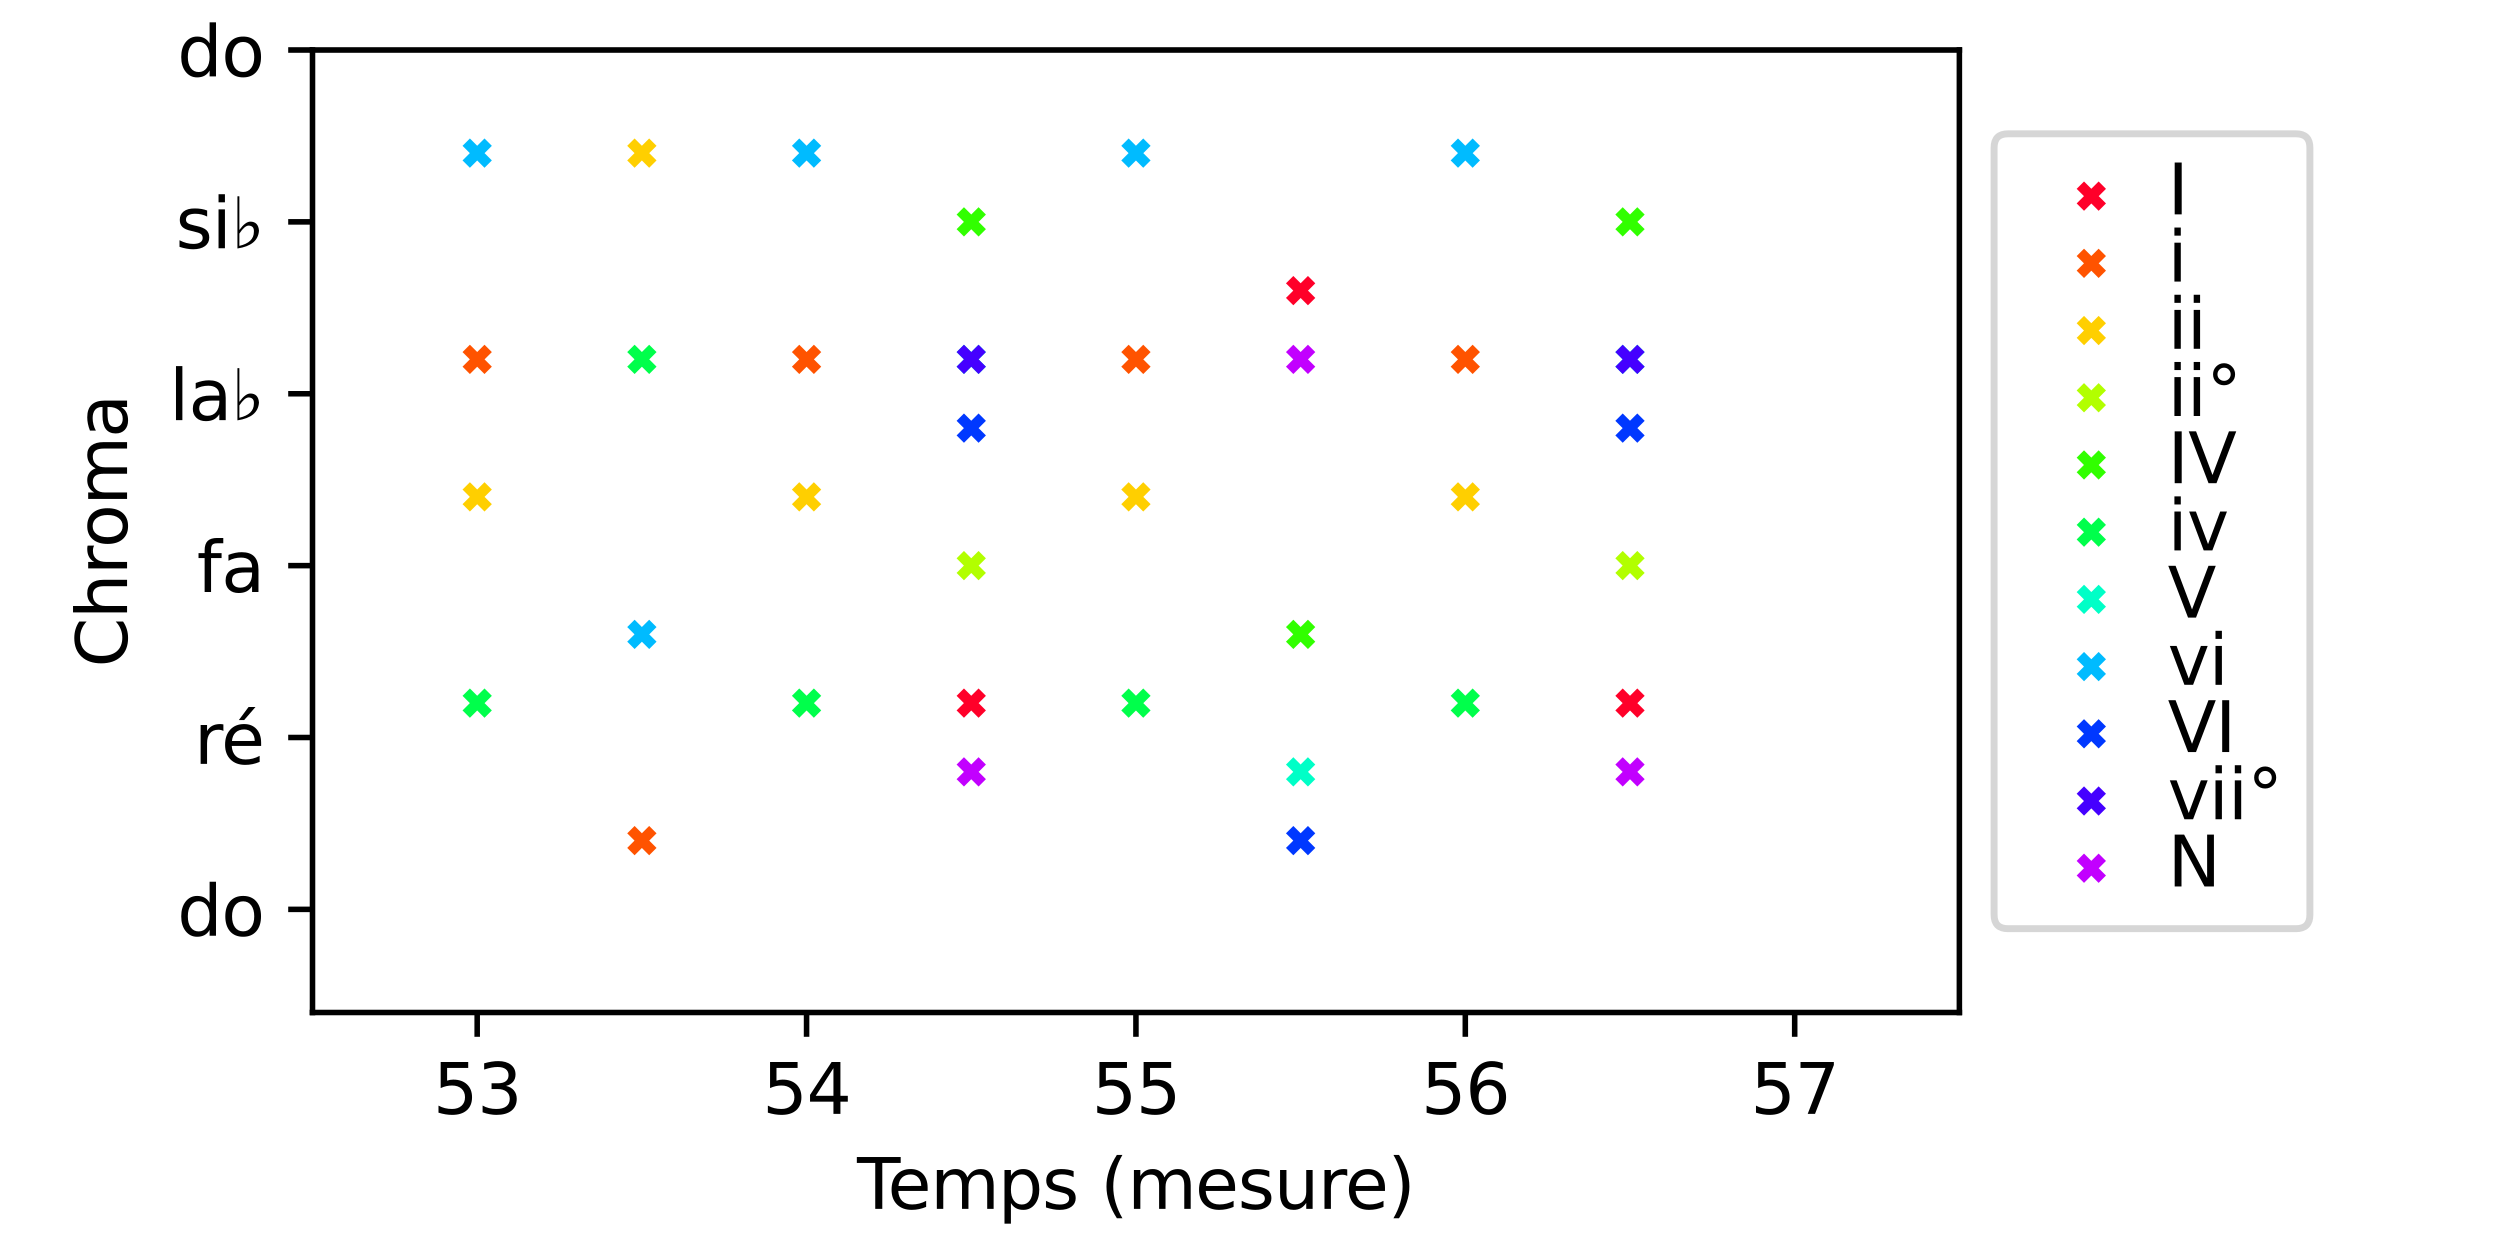 <?xml version="1.0" encoding="utf-8" standalone="no"?>
<!DOCTYPE svg PUBLIC "-//W3C//DTD SVG 1.1//EN"
  "http://www.w3.org/Graphics/SVG/1.1/DTD/svg11.dtd">
<svg xmlns:xlink="http://www.w3.org/1999/xlink" width="360pt" height="180pt" viewBox="0 0 360 180" xmlns="http://www.w3.org/2000/svg" version="1.1">
 <defs>
  <style type="text/css">*{stroke-linejoin: round; stroke-linecap: butt}</style>
 </defs>
 <g id="figure_1">
  <g id="patch_1">
   <path d="M 0 180 
L 360 180 
L 360 0 
L 0 0 
z
" style="fill: #ffffff"/>
  </g>
  <g id="axes_1">
   <g id="patch_2">
    <path d="M 45 145.8 
L 282.15 145.8 
L 282.15 7.2 
L 45 7.2 
z
" style="fill: #ffffff"/>
   </g>
   <g id="PathCollection_1">
    <defs>
     <path id="m373520e556" d="M -1.581 1.581 
L 1.581 -1.581 
M -1.581 -1.581 
L 1.581 1.581 
" style="stroke: #ff0029; stroke-width: 1.5"/>
    </defs>
    <g clip-path="url(#p3688df1e84)">
     <use xlink:href="#m373520e556" x="139.86" y="101.25" style="fill: #ff0029; stroke: #ff0029; stroke-width: 1.5"/>
     <use xlink:href="#m373520e556" x="234.72" y="101.25" style="fill: #ff0029; stroke: #ff0029; stroke-width: 1.5"/>
     <use xlink:href="#m373520e556" x="187.29" y="41.85" style="fill: #ff0029; stroke: #ff0029; stroke-width: 1.5"/>
    </g>
   </g>
   <g id="PathCollection_2">
    <defs>
     <path id="mf69408b337" d="M -1.581 1.581 
L 1.581 -1.581 
M -1.581 -1.581 
L 1.581 1.581 
" style="stroke: #ff5300; stroke-width: 1.5"/>
    </defs>
    <g clip-path="url(#p3688df1e84)">
     <use xlink:href="#mf69408b337" x="92.43" y="121.05" style="fill: #ff5300; stroke: #ff5300; stroke-width: 1.5"/>
     <use xlink:href="#mf69408b337" x="68.715" y="51.75" style="fill: #ff5300; stroke: #ff5300; stroke-width: 1.5"/>
     <use xlink:href="#mf69408b337" x="116.145" y="51.75" style="fill: #ff5300; stroke: #ff5300; stroke-width: 1.5"/>
     <use xlink:href="#mf69408b337" x="163.575" y="51.75" style="fill: #ff5300; stroke: #ff5300; stroke-width: 1.5"/>
     <use xlink:href="#mf69408b337" x="211.005" y="51.75" style="fill: #ff5300; stroke: #ff5300; stroke-width: 1.5"/>
    </g>
   </g>
   <g id="PathCollection_3">
    <defs>
     <path id="m246d754bc3" d="M -1.581 1.581 
L 1.581 -1.581 
M -1.581 -1.581 
L 1.581 1.581 
" style="stroke: #ffcf00; stroke-width: 1.5"/>
    </defs>
    <g clip-path="url(#p3688df1e84)">
     <use xlink:href="#m246d754bc3" x="68.715" y="71.55" style="fill: #ffcf00; stroke: #ffcf00; stroke-width: 1.5"/>
     <use xlink:href="#m246d754bc3" x="116.145" y="71.55" style="fill: #ffcf00; stroke: #ffcf00; stroke-width: 1.5"/>
     <use xlink:href="#m246d754bc3" x="163.575" y="71.55" style="fill: #ffcf00; stroke: #ffcf00; stroke-width: 1.5"/>
     <use xlink:href="#m246d754bc3" x="211.005" y="71.55" style="fill: #ffcf00; stroke: #ffcf00; stroke-width: 1.5"/>
     <use xlink:href="#m246d754bc3" x="92.43" y="22.05" style="fill: #ffcf00; stroke: #ffcf00; stroke-width: 1.5"/>
    </g>
   </g>
   <g id="PathCollection_4">
    <defs>
     <path id="mfedbb07ec5" d="M -1.581 1.581 
L 1.581 -1.581 
M -1.581 -1.581 
L 1.581 1.581 
" style="stroke: #b2ff00; stroke-width: 1.5"/>
    </defs>
    <g clip-path="url(#p3688df1e84)">
     <use xlink:href="#mfedbb07ec5" x="139.86" y="81.45" style="fill: #b2ff00; stroke: #b2ff00; stroke-width: 1.5"/>
     <use xlink:href="#mfedbb07ec5" x="234.72" y="81.45" style="fill: #b2ff00; stroke: #b2ff00; stroke-width: 1.5"/>
    </g>
   </g>
   <g id="PathCollection_5">
    <defs>
     <path id="m3f7de2db8f" d="M -1.581 1.581 
L 1.581 -1.581 
M -1.581 -1.581 
L 1.581 1.581 
" style="stroke: #31ff00; stroke-width: 1.5"/>
    </defs>
    <g clip-path="url(#p3688df1e84)">
     <use xlink:href="#m3f7de2db8f" x="187.29" y="91.35" style="fill: #31ff00; stroke: #31ff00; stroke-width: 1.5"/>
     <use xlink:href="#m3f7de2db8f" x="139.86" y="31.95" style="fill: #31ff00; stroke: #31ff00; stroke-width: 1.5"/>
     <use xlink:href="#m3f7de2db8f" x="234.72" y="31.95" style="fill: #31ff00; stroke: #31ff00; stroke-width: 1.5"/>
    </g>
   </g>
   <g id="PathCollection_6">
    <defs>
     <path id="m60e887ebbb" d="M -1.581 1.581 
L 1.581 -1.581 
M -1.581 -1.581 
L 1.581 1.581 
" style="stroke: #00ff4b; stroke-width: 1.5"/>
    </defs>
    <g clip-path="url(#p3688df1e84)">
     <use xlink:href="#m60e887ebbb" x="68.715" y="101.25" style="fill: #00ff4b; stroke: #00ff4b; stroke-width: 1.5"/>
     <use xlink:href="#m60e887ebbb" x="116.145" y="101.25" style="fill: #00ff4b; stroke: #00ff4b; stroke-width: 1.5"/>
     <use xlink:href="#m60e887ebbb" x="163.575" y="101.25" style="fill: #00ff4b; stroke: #00ff4b; stroke-width: 1.5"/>
     <use xlink:href="#m60e887ebbb" x="211.005" y="101.25" style="fill: #00ff4b; stroke: #00ff4b; stroke-width: 1.5"/>
     <use xlink:href="#m60e887ebbb" x="92.43" y="51.75" style="fill: #00ff4b; stroke: #00ff4b; stroke-width: 1.5"/>
    </g>
   </g>
   <g id="PathCollection_7">
    <defs>
     <path id="m9e65df9e11" d="M -1.581 1.581 
L 1.581 -1.581 
M -1.581 -1.581 
L 1.581 1.581 
" style="stroke: #00ffc7; stroke-width: 1.5"/>
    </defs>
    <g clip-path="url(#p3688df1e84)">
     <use xlink:href="#m9e65df9e11" x="187.29" y="111.15" style="fill: #00ffc7; stroke: #00ffc7; stroke-width: 1.5"/>
     <use xlink:href="#m9e65df9e11" x="139.86" y="51.75" style="fill: #00ffc7; stroke: #00ffc7; stroke-width: 1.5"/>
     <use xlink:href="#m9e65df9e11" x="234.72" y="51.75" style="fill: #00ffc7; stroke: #00ffc7; stroke-width: 1.5"/>
    </g>
   </g>
   <g id="PathCollection_8">
    <defs>
     <path id="m93995a238e" d="M -1.581 1.581 
L 1.581 -1.581 
M -1.581 -1.581 
L 1.581 1.581 
" style="stroke: #00bbff; stroke-width: 1.5"/>
    </defs>
    <g clip-path="url(#p3688df1e84)">
     <use xlink:href="#m93995a238e" x="92.43" y="91.35" style="fill: #00bbff; stroke: #00bbff; stroke-width: 1.5"/>
     <use xlink:href="#m93995a238e" x="68.715" y="22.05" style="fill: #00bbff; stroke: #00bbff; stroke-width: 1.5"/>
     <use xlink:href="#m93995a238e" x="116.145" y="22.05" style="fill: #00bbff; stroke: #00bbff; stroke-width: 1.5"/>
     <use xlink:href="#m93995a238e" x="163.575" y="22.05" style="fill: #00bbff; stroke: #00bbff; stroke-width: 1.5"/>
     <use xlink:href="#m93995a238e" x="211.005" y="22.05" style="fill: #00bbff; stroke: #00bbff; stroke-width: 1.5"/>
    </g>
   </g>
   <g id="PathCollection_9">
    <defs>
     <path id="mbbfcbf53ab" d="M -1.581 1.581 
L 1.581 -1.581 
M -1.581 -1.581 
L 1.581 1.581 
" style="stroke: #0038ff; stroke-width: 1.5"/>
    </defs>
    <g clip-path="url(#p3688df1e84)">
     <use xlink:href="#mbbfcbf53ab" x="187.29" y="121.05" style="fill: #0038ff; stroke: #0038ff; stroke-width: 1.5"/>
     <use xlink:href="#mbbfcbf53ab" x="139.86" y="61.65" style="fill: #0038ff; stroke: #0038ff; stroke-width: 1.5"/>
     <use xlink:href="#mbbfcbf53ab" x="234.72" y="61.65" style="fill: #0038ff; stroke: #0038ff; stroke-width: 1.5"/>
    </g>
   </g>
   <g id="PathCollection_10">
    <defs>
     <path id="m27c5055604" d="M -1.581 1.581 
L 1.581 -1.581 
M -1.581 -1.581 
L 1.581 1.581 
" style="stroke: #4500ff; stroke-width: 1.5"/>
    </defs>
    <g clip-path="url(#p3688df1e84)">
     <use xlink:href="#m27c5055604" x="139.86" y="51.75" style="fill: #4500ff; stroke: #4500ff; stroke-width: 1.5"/>
     <use xlink:href="#m27c5055604" x="234.72" y="51.75" style="fill: #4500ff; stroke: #4500ff; stroke-width: 1.5"/>
    </g>
   </g>
   <g id="PathCollection_11">
    <defs>
     <path id="me3f58ae154" d="M -1.581 1.581 
L 1.581 -1.581 
M -1.581 -1.581 
L 1.581 1.581 
" style="stroke: #c200ff; stroke-width: 1.5"/>
    </defs>
    <g clip-path="url(#p3688df1e84)">
     <use xlink:href="#me3f58ae154" x="139.86" y="111.15" style="fill: #c200ff; stroke: #c200ff; stroke-width: 1.5"/>
     <use xlink:href="#me3f58ae154" x="234.72" y="111.15" style="fill: #c200ff; stroke: #c200ff; stroke-width: 1.5"/>
     <use xlink:href="#me3f58ae154" x="187.29" y="51.75" style="fill: #c200ff; stroke: #c200ff; stroke-width: 1.5"/>
    </g>
   </g>
   <g id="matplotlib.axis_1">
    <g id="xtick_1">
     <g id="line2d_1">
      <defs>
       <path id="m5c226c15fd" d="M 0 0 
L 0 3.5 
" style="stroke: #000000; stroke-width: 0.8"/>
      </defs>
      <g>
       <use xlink:href="#m5c226c15fd" x="68.715" y="145.8" style="stroke: #000000; stroke-width: 0.8"/>
      </g>
     </g>
     <g id="text_1">
      <!-- 53 -->
      <g transform="translate(62.352 160.398)scale(0.1 -0.1)">
       <defs>
        <path id="DejaVuSans-35" d="M 691 4666 
L 3169 4666 
L 3169 4134 
L 1269 4134 
L 1269 2991 
Q 1406 3038 1543 3061 
Q 1681 3084 1819 3084 
Q 2600 3084 3056 2656 
Q 3513 2228 3513 1497 
Q 3513 744 3044 326 
Q 2575 -91 1722 -91 
Q 1428 -91 1123 -41 
Q 819 9 494 109 
L 494 744 
Q 775 591 1075 516 
Q 1375 441 1709 441 
Q 2250 441 2565 725 
Q 2881 1009 2881 1497 
Q 2881 1984 2565 2268 
Q 2250 2553 1709 2553 
Q 1456 2553 1204 2497 
Q 953 2441 691 2322 
L 691 4666 
z
" transform="scale(0.016)"/>
        <path id="DejaVuSans-33" d="M 2597 2516 
Q 3050 2419 3304 2112 
Q 3559 1806 3559 1356 
Q 3559 666 3084 287 
Q 2609 -91 1734 -91 
Q 1441 -91 1130 -33 
Q 819 25 488 141 
L 488 750 
Q 750 597 1062 519 
Q 1375 441 1716 441 
Q 2309 441 2620 675 
Q 2931 909 2931 1356 
Q 2931 1769 2642 2001 
Q 2353 2234 1838 2234 
L 1294 2234 
L 1294 2753 
L 1863 2753 
Q 2328 2753 2575 2939 
Q 2822 3125 2822 3475 
Q 2822 3834 2567 4026 
Q 2313 4219 1838 4219 
Q 1578 4219 1281 4162 
Q 984 4106 628 3988 
L 628 4550 
Q 988 4650 1302 4700 
Q 1616 4750 1894 4750 
Q 2613 4750 3031 4423 
Q 3450 4097 3450 3541 
Q 3450 3153 3228 2886 
Q 3006 2619 2597 2516 
z
" transform="scale(0.016)"/>
       </defs>
       <use xlink:href="#DejaVuSans-35"/>
       <use xlink:href="#DejaVuSans-33" x="63.623"/>
      </g>
     </g>
    </g>
    <g id="xtick_2">
     <g id="line2d_2">
      <g>
       <use xlink:href="#m5c226c15fd" x="116.145" y="145.8" style="stroke: #000000; stroke-width: 0.8"/>
      </g>
     </g>
     <g id="text_2">
      <!-- 54 -->
      <g transform="translate(109.782 160.398)scale(0.1 -0.1)">
       <defs>
        <path id="DejaVuSans-34" d="M 2419 4116 
L 825 1625 
L 2419 1625 
L 2419 4116 
z
M 2253 4666 
L 3047 4666 
L 3047 1625 
L 3713 1625 
L 3713 1100 
L 3047 1100 
L 3047 0 
L 2419 0 
L 2419 1100 
L 313 1100 
L 313 1709 
L 2253 4666 
z
" transform="scale(0.016)"/>
       </defs>
       <use xlink:href="#DejaVuSans-35"/>
       <use xlink:href="#DejaVuSans-34" x="63.623"/>
      </g>
     </g>
    </g>
    <g id="xtick_3">
     <g id="line2d_3">
      <g>
       <use xlink:href="#m5c226c15fd" x="163.575" y="145.8" style="stroke: #000000; stroke-width: 0.8"/>
      </g>
     </g>
     <g id="text_3">
      <!-- 55 -->
      <g transform="translate(157.213 160.398)scale(0.1 -0.1)">
       <use xlink:href="#DejaVuSans-35"/>
       <use xlink:href="#DejaVuSans-35" x="63.623"/>
      </g>
     </g>
    </g>
    <g id="xtick_4">
     <g id="line2d_4">
      <g>
       <use xlink:href="#m5c226c15fd" x="211.005" y="145.8" style="stroke: #000000; stroke-width: 0.8"/>
      </g>
     </g>
     <g id="text_4">
      <!-- 56 -->
      <g transform="translate(204.643 160.398)scale(0.1 -0.1)">
       <defs>
        <path id="DejaVuSans-36" d="M 2113 2584 
Q 1688 2584 1439 2293 
Q 1191 2003 1191 1497 
Q 1191 994 1439 701 
Q 1688 409 2113 409 
Q 2538 409 2786 701 
Q 3034 994 3034 1497 
Q 3034 2003 2786 2293 
Q 2538 2584 2113 2584 
z
M 3366 4563 
L 3366 3988 
Q 3128 4100 2886 4159 
Q 2644 4219 2406 4219 
Q 1781 4219 1451 3797 
Q 1122 3375 1075 2522 
Q 1259 2794 1537 2939 
Q 1816 3084 2150 3084 
Q 2853 3084 3261 2657 
Q 3669 2231 3669 1497 
Q 3669 778 3244 343 
Q 2819 -91 2113 -91 
Q 1303 -91 875 529 
Q 447 1150 447 2328 
Q 447 3434 972 4092 
Q 1497 4750 2381 4750 
Q 2619 4750 2861 4703 
Q 3103 4656 3366 4563 
z
" transform="scale(0.016)"/>
       </defs>
       <use xlink:href="#DejaVuSans-35"/>
       <use xlink:href="#DejaVuSans-36" x="63.623"/>
      </g>
     </g>
    </g>
    <g id="xtick_5">
     <g id="line2d_5">
      <g>
       <use xlink:href="#m5c226c15fd" x="258.435" y="145.8" style="stroke: #000000; stroke-width: 0.8"/>
      </g>
     </g>
     <g id="text_5">
      <!-- 57 -->
      <g transform="translate(252.072 160.398)scale(0.1 -0.1)">
       <defs>
        <path id="DejaVuSans-37" d="M 525 4666 
L 3525 4666 
L 3525 4397 
L 1831 0 
L 1172 0 
L 2766 4134 
L 525 4134 
L 525 4666 
z
" transform="scale(0.016)"/>
       </defs>
       <use xlink:href="#DejaVuSans-35"/>
       <use xlink:href="#DejaVuSans-37" x="63.623"/>
      </g>
     </g>
    </g>
    <g id="text_6">
     <!-- Temps (mesure) -->
     <g transform="translate(123.415 174.077)scale(0.1 -0.1)">
      <defs>
       <path id="DejaVuSans-54" d="M -19 4666 
L 3928 4666 
L 3928 4134 
L 2272 4134 
L 2272 0 
L 1638 0 
L 1638 4134 
L -19 4134 
L -19 4666 
z
" transform="scale(0.016)"/>
       <path id="DejaVuSans-65" d="M 3597 1894 
L 3597 1613 
L 953 1613 
Q 991 1019 1311 708 
Q 1631 397 2203 397 
Q 2534 397 2845 478 
Q 3156 559 3463 722 
L 3463 178 
Q 3153 47 2828 -22 
Q 2503 -91 2169 -91 
Q 1331 -91 842 396 
Q 353 884 353 1716 
Q 353 2575 817 3079 
Q 1281 3584 2069 3584 
Q 2775 3584 3186 3129 
Q 3597 2675 3597 1894 
z
M 3022 2063 
Q 3016 2534 2758 2815 
Q 2500 3097 2075 3097 
Q 1594 3097 1305 2825 
Q 1016 2553 972 2059 
L 3022 2063 
z
" transform="scale(0.016)"/>
       <path id="DejaVuSans-6d" d="M 3328 2828 
Q 3544 3216 3844 3400 
Q 4144 3584 4550 3584 
Q 5097 3584 5394 3201 
Q 5691 2819 5691 2113 
L 5691 0 
L 5113 0 
L 5113 2094 
Q 5113 2597 4934 2840 
Q 4756 3084 4391 3084 
Q 3944 3084 3684 2787 
Q 3425 2491 3425 1978 
L 3425 0 
L 2847 0 
L 2847 2094 
Q 2847 2600 2669 2842 
Q 2491 3084 2119 3084 
Q 1678 3084 1418 2786 
Q 1159 2488 1159 1978 
L 1159 0 
L 581 0 
L 581 3500 
L 1159 3500 
L 1159 2956 
Q 1356 3278 1631 3431 
Q 1906 3584 2284 3584 
Q 2666 3584 2933 3390 
Q 3200 3197 3328 2828 
z
" transform="scale(0.016)"/>
       <path id="DejaVuSans-70" d="M 1159 525 
L 1159 -1331 
L 581 -1331 
L 581 3500 
L 1159 3500 
L 1159 2969 
Q 1341 3281 1617 3432 
Q 1894 3584 2278 3584 
Q 2916 3584 3314 3078 
Q 3713 2572 3713 1747 
Q 3713 922 3314 415 
Q 2916 -91 2278 -91 
Q 1894 -91 1617 61 
Q 1341 213 1159 525 
z
M 3116 1747 
Q 3116 2381 2855 2742 
Q 2594 3103 2138 3103 
Q 1681 3103 1420 2742 
Q 1159 2381 1159 1747 
Q 1159 1113 1420 752 
Q 1681 391 2138 391 
Q 2594 391 2855 752 
Q 3116 1113 3116 1747 
z
" transform="scale(0.016)"/>
       <path id="DejaVuSans-73" d="M 2834 3397 
L 2834 2853 
Q 2591 2978 2328 3040 
Q 2066 3103 1784 3103 
Q 1356 3103 1142 2972 
Q 928 2841 928 2578 
Q 928 2378 1081 2264 
Q 1234 2150 1697 2047 
L 1894 2003 
Q 2506 1872 2764 1633 
Q 3022 1394 3022 966 
Q 3022 478 2636 193 
Q 2250 -91 1575 -91 
Q 1294 -91 989 -36 
Q 684 19 347 128 
L 347 722 
Q 666 556 975 473 
Q 1284 391 1588 391 
Q 1994 391 2212 530 
Q 2431 669 2431 922 
Q 2431 1156 2273 1281 
Q 2116 1406 1581 1522 
L 1381 1569 
Q 847 1681 609 1914 
Q 372 2147 372 2553 
Q 372 3047 722 3315 
Q 1072 3584 1716 3584 
Q 2034 3584 2315 3537 
Q 2597 3491 2834 3397 
z
" transform="scale(0.016)"/>
       <path id="DejaVuSans-20" transform="scale(0.016)"/>
       <path id="DejaVuSans-28" d="M 1984 4856 
Q 1566 4138 1362 3434 
Q 1159 2731 1159 2009 
Q 1159 1288 1364 580 
Q 1569 -128 1984 -844 
L 1484 -844 
Q 1016 -109 783 600 
Q 550 1309 550 2009 
Q 550 2706 781 3412 
Q 1013 4119 1484 4856 
L 1984 4856 
z
" transform="scale(0.016)"/>
       <path id="DejaVuSans-75" d="M 544 1381 
L 544 3500 
L 1119 3500 
L 1119 1403 
Q 1119 906 1312 657 
Q 1506 409 1894 409 
Q 2359 409 2629 706 
Q 2900 1003 2900 1516 
L 2900 3500 
L 3475 3500 
L 3475 0 
L 2900 0 
L 2900 538 
Q 2691 219 2414 64 
Q 2138 -91 1772 -91 
Q 1169 -91 856 284 
Q 544 659 544 1381 
z
M 1991 3584 
L 1991 3584 
z
" transform="scale(0.016)"/>
       <path id="DejaVuSans-72" d="M 2631 2963 
Q 2534 3019 2420 3045 
Q 2306 3072 2169 3072 
Q 1681 3072 1420 2755 
Q 1159 2438 1159 1844 
L 1159 0 
L 581 0 
L 581 3500 
L 1159 3500 
L 1159 2956 
Q 1341 3275 1631 3429 
Q 1922 3584 2338 3584 
Q 2397 3584 2469 3576 
Q 2541 3569 2628 3553 
L 2631 2963 
z
" transform="scale(0.016)"/>
       <path id="DejaVuSans-29" d="M 513 4856 
L 1013 4856 
Q 1481 4119 1714 3412 
Q 1947 2706 1947 2009 
Q 1947 1309 1714 600 
Q 1481 -109 1013 -844 
L 513 -844 
Q 928 -128 1133 580 
Q 1338 1288 1338 2009 
Q 1338 2731 1133 3434 
Q 928 4138 513 4856 
z
" transform="scale(0.016)"/>
      </defs>
      <use xlink:href="#DejaVuSans-54"/>
      <use xlink:href="#DejaVuSans-65" x="44.084"/>
      <use xlink:href="#DejaVuSans-6d" x="105.607"/>
      <use xlink:href="#DejaVuSans-70" x="203.02"/>
      <use xlink:href="#DejaVuSans-73" x="266.496"/>
      <use xlink:href="#DejaVuSans-20" x="318.596"/>
      <use xlink:href="#DejaVuSans-28" x="350.383"/>
      <use xlink:href="#DejaVuSans-6d" x="389.396"/>
      <use xlink:href="#DejaVuSans-65" x="486.809"/>
      <use xlink:href="#DejaVuSans-73" x="548.332"/>
      <use xlink:href="#DejaVuSans-75" x="600.432"/>
      <use xlink:href="#DejaVuSans-72" x="663.811"/>
      <use xlink:href="#DejaVuSans-65" x="702.674"/>
      <use xlink:href="#DejaVuSans-29" x="764.197"/>
     </g>
    </g>
   </g>
   <g id="matplotlib.axis_2">
    <g id="ytick_1">
     <g id="line2d_6">
      <defs>
       <path id="m92ece6eea2" d="M 0 0 
L -3.5 0 
" style="stroke: #000000; stroke-width: 0.8"/>
      </defs>
      <g>
       <use xlink:href="#m92ece6eea2" x="45" y="130.95" style="stroke: #000000; stroke-width: 0.8"/>
      </g>
     </g>
     <g id="text_7">
      <!-- do -->
      <g transform="translate(25.533 134.749)scale(0.1 -0.1)">
       <defs>
        <path id="DejaVuSans-64" d="M 2906 2969 
L 2906 4863 
L 3481 4863 
L 3481 0 
L 2906 0 
L 2906 525 
Q 2725 213 2448 61 
Q 2172 -91 1784 -91 
Q 1150 -91 751 415 
Q 353 922 353 1747 
Q 353 2572 751 3078 
Q 1150 3584 1784 3584 
Q 2172 3584 2448 3432 
Q 2725 3281 2906 2969 
z
M 947 1747 
Q 947 1113 1208 752 
Q 1469 391 1925 391 
Q 2381 391 2643 752 
Q 2906 1113 2906 1747 
Q 2906 2381 2643 2742 
Q 2381 3103 1925 3103 
Q 1469 3103 1208 2742 
Q 947 2381 947 1747 
z
" transform="scale(0.016)"/>
        <path id="DejaVuSans-6f" d="M 1959 3097 
Q 1497 3097 1228 2736 
Q 959 2375 959 1747 
Q 959 1119 1226 758 
Q 1494 397 1959 397 
Q 2419 397 2687 759 
Q 2956 1122 2956 1747 
Q 2956 2369 2687 2733 
Q 2419 3097 1959 3097 
z
M 1959 3584 
Q 2709 3584 3137 3096 
Q 3566 2609 3566 1747 
Q 3566 888 3137 398 
Q 2709 -91 1959 -91 
Q 1206 -91 779 398 
Q 353 888 353 1747 
Q 353 2609 779 3096 
Q 1206 3584 1959 3584 
z
" transform="scale(0.016)"/>
       </defs>
       <use xlink:href="#DejaVuSans-64"/>
       <use xlink:href="#DejaVuSans-6f" x="63.477"/>
      </g>
     </g>
    </g>
    <g id="ytick_2">
     <g id="line2d_7">
      <g>
       <use xlink:href="#m92ece6eea2" x="45" y="106.2" style="stroke: #000000; stroke-width: 0.8"/>
      </g>
     </g>
     <g id="text_8">
      <!-- ré -->
      <g transform="translate(27.961 109.999)scale(0.1 -0.1)">
       <defs>
        <path id="DejaVuSans-e9" d="M 3597 1894 
L 3597 1613 
L 953 1613 
Q 991 1019 1311 708 
Q 1631 397 2203 397 
Q 2534 397 2845 478 
Q 3156 559 3463 722 
L 3463 178 
Q 3153 47 2828 -22 
Q 2503 -91 2169 -91 
Q 1331 -91 842 396 
Q 353 884 353 1716 
Q 353 2575 817 3079 
Q 1281 3584 2069 3584 
Q 2775 3584 3186 3129 
Q 3597 2675 3597 1894 
z
M 3022 2063 
Q 3016 2534 2758 2815 
Q 2500 3097 2075 3097 
Q 1594 3097 1305 2825 
Q 1016 2553 972 2059 
L 3022 2063 
z
M 2466 5119 
L 3088 5119 
L 2070 3944 
L 1591 3944 
L 2466 5119 
z
" transform="scale(0.016)"/>
       </defs>
       <use xlink:href="#DejaVuSans-72"/>
       <use xlink:href="#DejaVuSans-e9" x="38.863"/>
      </g>
     </g>
    </g>
    <g id="ytick_3">
     <g id="line2d_8">
      <g>
       <use xlink:href="#m92ece6eea2" x="45" y="81.45" style="stroke: #000000; stroke-width: 0.8"/>
      </g>
     </g>
     <g id="text_9">
      <!-- fa -->
      <g transform="translate(28.352 85.249)scale(0.1 -0.1)">
       <defs>
        <path id="DejaVuSans-66" d="M 2375 4863 
L 2375 4384 
L 1825 4384 
Q 1516 4384 1395 4259 
Q 1275 4134 1275 3809 
L 1275 3500 
L 2222 3500 
L 2222 3053 
L 1275 3053 
L 1275 0 
L 697 0 
L 697 3053 
L 147 3053 
L 147 3500 
L 697 3500 
L 697 3744 
Q 697 4328 969 4595 
Q 1241 4863 1831 4863 
L 2375 4863 
z
" transform="scale(0.016)"/>
        <path id="DejaVuSans-61" d="M 2194 1759 
Q 1497 1759 1228 1600 
Q 959 1441 959 1056 
Q 959 750 1161 570 
Q 1363 391 1709 391 
Q 2188 391 2477 730 
Q 2766 1069 2766 1631 
L 2766 1759 
L 2194 1759 
z
M 3341 1997 
L 3341 0 
L 2766 0 
L 2766 531 
Q 2569 213 2275 61 
Q 1981 -91 1556 -91 
Q 1019 -91 701 211 
Q 384 513 384 1019 
Q 384 1609 779 1909 
Q 1175 2209 1959 2209 
L 2766 2209 
L 2766 2266 
Q 2766 2663 2505 2880 
Q 2244 3097 1772 3097 
Q 1472 3097 1187 3025 
Q 903 2953 641 2809 
L 641 3341 
Q 956 3463 1253 3523 
Q 1550 3584 1831 3584 
Q 2591 3584 2966 3190 
Q 3341 2797 3341 1997 
z
" transform="scale(0.016)"/>
       </defs>
       <use xlink:href="#DejaVuSans-66"/>
       <use xlink:href="#DejaVuSans-61" x="35.205"/>
      </g>
     </g>
    </g>
    <g id="ytick_4">
     <g id="line2d_9">
      <g>
       <use xlink:href="#m92ece6eea2" x="45" y="56.7" style="stroke: #000000; stroke-width: 0.8"/>
      </g>
     </g>
     <g id="text_10">
      <!-- la♭ -->
      <g transform="translate(24.377 60.499)scale(0.1 -0.1)">
       <defs>
        <path id="DejaVuSans-6c" d="M 603 4863 
L 1178 4863 
L 1178 0 
L 603 0 
L 603 4863 
z
" transform="scale(0.016)"/>
        <path id="DejaVuSans-266d" d="M 584 4678 
L 725 4678 
L 741 4659 
L 741 1656 
L 750 1656 
Q 1281 2397 1734 2397 
Q 2444 2388 2506 1584 
Q 2416 256 575 -19 
L 566 -9 
L 566 4659 
L 584 4678 
z
M 741 1322 
L 741 213 
Q 2047 522 2047 1475 
Q 2050 1516 2050 1553 
Q 2050 2016 1584 2041 
Q 1213 2041 741 1322 
z
" transform="scale(0.016)"/>
       </defs>
       <use xlink:href="#DejaVuSans-6c"/>
       <use xlink:href="#DejaVuSans-61" x="27.783"/>
       <use xlink:href="#DejaVuSans-266d" x="89.062"/>
      </g>
     </g>
    </g>
    <g id="ytick_5">
     <g id="line2d_10">
      <g>
       <use xlink:href="#m92ece6eea2" x="45" y="31.95" style="stroke: #000000; stroke-width: 0.8"/>
      </g>
     </g>
     <g id="text_11">
      <!-- si♭ -->
      <g transform="translate(25.295 35.749)scale(0.1 -0.1)">
       <defs>
        <path id="DejaVuSans-69" d="M 603 3500 
L 1178 3500 
L 1178 0 
L 603 0 
L 603 3500 
z
M 603 4863 
L 1178 4863 
L 1178 4134 
L 603 4134 
L 603 4863 
z
" transform="scale(0.016)"/>
       </defs>
       <use xlink:href="#DejaVuSans-73"/>
       <use xlink:href="#DejaVuSans-69" x="52.1"/>
       <use xlink:href="#DejaVuSans-266d" x="79.883"/>
      </g>
     </g>
    </g>
    <g id="ytick_6">
     <g id="line2d_11">
      <g>
       <use xlink:href="#m92ece6eea2" x="45" y="7.2" style="stroke: #000000; stroke-width: 0.8"/>
      </g>
     </g>
     <g id="text_12">
      <!-- do -->
      <g transform="translate(25.533 10.999)scale(0.1 -0.1)">
       <use xlink:href="#DejaVuSans-64"/>
       <use xlink:href="#DejaVuSans-6f" x="63.477"/>
      </g>
     </g>
    </g>
    <g id="text_13">
     <!-- Chroma -->
     <g transform="translate(18.297 96.097)rotate(-90)scale(0.1 -0.1)">
      <defs>
       <path id="DejaVuSans-43" d="M 4122 4306 
L 4122 3641 
Q 3803 3938 3442 4084 
Q 3081 4231 2675 4231 
Q 1875 4231 1450 3742 
Q 1025 3253 1025 2328 
Q 1025 1406 1450 917 
Q 1875 428 2675 428 
Q 3081 428 3442 575 
Q 3803 722 4122 1019 
L 4122 359 
Q 3791 134 3420 21 
Q 3050 -91 2638 -91 
Q 1578 -91 968 557 
Q 359 1206 359 2328 
Q 359 3453 968 4101 
Q 1578 4750 2638 4750 
Q 3056 4750 3426 4639 
Q 3797 4528 4122 4306 
z
" transform="scale(0.016)"/>
       <path id="DejaVuSans-68" d="M 3513 2113 
L 3513 0 
L 2938 0 
L 2938 2094 
Q 2938 2591 2744 2837 
Q 2550 3084 2163 3084 
Q 1697 3084 1428 2787 
Q 1159 2491 1159 1978 
L 1159 0 
L 581 0 
L 581 4863 
L 1159 4863 
L 1159 2956 
Q 1366 3272 1645 3428 
Q 1925 3584 2291 3584 
Q 2894 3584 3203 3211 
Q 3513 2838 3513 2113 
z
" transform="scale(0.016)"/>
      </defs>
      <use xlink:href="#DejaVuSans-43"/>
      <use xlink:href="#DejaVuSans-68" x="69.824"/>
      <use xlink:href="#DejaVuSans-72" x="133.203"/>
      <use xlink:href="#DejaVuSans-6f" x="172.066"/>
      <use xlink:href="#DejaVuSans-6d" x="233.248"/>
      <use xlink:href="#DejaVuSans-61" x="330.66"/>
     </g>
    </g>
   </g>
   <g id="patch_3">
    <path d="M 45 145.8 
L 45 7.2 
" style="fill: none; stroke: #000000; stroke-width: 0.8; stroke-linejoin: miter; stroke-linecap: square"/>
   </g>
   <g id="patch_4">
    <path d="M 282.15 145.8 
L 282.15 7.2 
" style="fill: none; stroke: #000000; stroke-width: 0.8; stroke-linejoin: miter; stroke-linecap: square"/>
   </g>
   <g id="patch_5">
    <path d="M 45 145.8 
L 282.15 145.8 
" style="fill: none; stroke: #000000; stroke-width: 0.8; stroke-linejoin: miter; stroke-linecap: square"/>
   </g>
   <g id="patch_6">
    <path d="M 45 7.2 
L 282.15 7.2 
" style="fill: none; stroke: #000000; stroke-width: 0.8; stroke-linejoin: miter; stroke-linecap: square"/>
   </g>
   <g id="legend_1">
    <g id="patch_7">
     <path d="M 289.15 133.73 
L 330.625 133.73 
Q 332.625 133.73 332.625 131.73 
L 332.625 21.27 
Q 332.625 19.27 330.625 19.27 
L 289.15 19.27 
Q 287.15 19.27 287.15 21.27 
L 287.15 131.73 
Q 287.15 133.73 289.15 133.73 
z
" style="fill: #ffffff; opacity: 0.8; stroke: #cccccc; stroke-linejoin: miter"/>
    </g>
    <g id="PathCollection_12">
     <g>
      <use xlink:href="#m373520e556" x="301.15" y="28.244" style="fill: #ff0029; stroke: #ff0029; stroke-width: 1.5"/>
     </g>
    </g>
    <g id="text_14">
     <!-- I -->
     <g transform="translate(312.15 30.869)scale(0.1 -0.1)">
      <defs>
       <path id="DejaVuSans-49" d="M 628 4666 
L 1259 4666 
L 1259 0 
L 628 0 
L 628 4666 
z
" transform="scale(0.016)"/>
      </defs>
      <use xlink:href="#DejaVuSans-49"/>
     </g>
    </g>
    <g id="PathCollection_13">
     <g>
      <use xlink:href="#mf69408b337" x="301.15" y="37.922" style="fill: #ff5300; stroke: #ff5300; stroke-width: 1.5"/>
     </g>
    </g>
    <g id="text_15">
     <!-- i -->
     <g transform="translate(312.15 40.547)scale(0.1 -0.1)">
      <use xlink:href="#DejaVuSans-69"/>
     </g>
    </g>
    <g id="PathCollection_14">
     <g>
      <use xlink:href="#m246d754bc3" x="301.15" y="47.6" style="fill: #ffcf00; stroke: #ffcf00; stroke-width: 1.5"/>
     </g>
    </g>
    <g id="text_16">
     <!-- ii -->
     <g transform="translate(312.15 50.225)scale(0.1 -0.1)">
      <use xlink:href="#DejaVuSans-69"/>
      <use xlink:href="#DejaVuSans-69" x="27.783"/>
     </g>
    </g>
    <g id="PathCollection_15">
     <g>
      <use xlink:href="#mfedbb07ec5" x="301.15" y="57.278" style="fill: #b2ff00; stroke: #b2ff00; stroke-width: 1.5"/>
     </g>
    </g>
    <g id="text_17">
     <!-- ii° -->
     <g transform="translate(312.15 59.903)scale(0.1 -0.1)">
      <defs>
       <path id="DejaVuSans-b0" d="M 1600 4347 
Q 1350 4347 1178 4173 
Q 1006 4000 1006 3750 
Q 1006 3503 1178 3333 
Q 1350 3163 1600 3163 
Q 1850 3163 2022 3333 
Q 2194 3503 2194 3750 
Q 2194 3997 2020 4172 
Q 1847 4347 1600 4347 
z
M 1600 4750 
Q 1800 4750 1984 4673 
Q 2169 4597 2303 4453 
Q 2447 4313 2519 4134 
Q 2591 3956 2591 3750 
Q 2591 3338 2302 3052 
Q 2013 2766 1594 2766 
Q 1172 2766 890 3047 
Q 609 3328 609 3750 
Q 609 4169 896 4459 
Q 1184 4750 1600 4750 
z
" transform="scale(0.016)"/>
      </defs>
      <use xlink:href="#DejaVuSans-69"/>
      <use xlink:href="#DejaVuSans-69" x="27.783"/>
      <use xlink:href="#DejaVuSans-b0" x="55.566"/>
     </g>
    </g>
    <g id="PathCollection_16">
     <g>
      <use xlink:href="#m3f7de2db8f" x="301.15" y="66.956" style="fill: #31ff00; stroke: #31ff00; stroke-width: 1.5"/>
     </g>
    </g>
    <g id="text_18">
     <!-- IV -->
     <g transform="translate(312.15 69.581)scale(0.1 -0.1)">
      <defs>
       <path id="DejaVuSans-56" d="M 1831 0 
L 50 4666 
L 709 4666 
L 2188 738 
L 3669 4666 
L 4325 4666 
L 2547 0 
L 1831 0 
z
" transform="scale(0.016)"/>
      </defs>
      <use xlink:href="#DejaVuSans-49"/>
      <use xlink:href="#DejaVuSans-56" x="29.492"/>
     </g>
    </g>
    <g id="PathCollection_17">
     <g>
      <use xlink:href="#m60e887ebbb" x="301.15" y="76.634" style="fill: #00ff4b; stroke: #00ff4b; stroke-width: 1.5"/>
     </g>
    </g>
    <g id="text_19">
     <!-- iv -->
     <g transform="translate(312.15 79.259)scale(0.1 -0.1)">
      <defs>
       <path id="DejaVuSans-76" d="M 191 3500 
L 800 3500 
L 1894 563 
L 2988 3500 
L 3597 3500 
L 2284 0 
L 1503 0 
L 191 3500 
z
" transform="scale(0.016)"/>
      </defs>
      <use xlink:href="#DejaVuSans-69"/>
      <use xlink:href="#DejaVuSans-76" x="27.783"/>
     </g>
    </g>
    <g id="PathCollection_18">
     <g>
      <use xlink:href="#m9e65df9e11" x="301.15" y="86.312" style="fill: #00ffc7; stroke: #00ffc7; stroke-width: 1.5"/>
     </g>
    </g>
    <g id="text_20">
     <!-- V -->
     <g transform="translate(312.15 88.938)scale(0.1 -0.1)">
      <use xlink:href="#DejaVuSans-56"/>
     </g>
    </g>
    <g id="PathCollection_19">
     <g>
      <use xlink:href="#m93995a238e" x="301.15" y="95.991" style="fill: #00bbff; stroke: #00bbff; stroke-width: 1.5"/>
     </g>
    </g>
    <g id="text_21">
     <!-- vi -->
     <g transform="translate(312.15 98.616)scale(0.1 -0.1)">
      <use xlink:href="#DejaVuSans-76"/>
      <use xlink:href="#DejaVuSans-69" x="59.18"/>
     </g>
    </g>
    <g id="PathCollection_20">
     <g>
      <use xlink:href="#mbbfcbf53ab" x="301.15" y="105.669" style="fill: #0038ff; stroke: #0038ff; stroke-width: 1.5"/>
     </g>
    </g>
    <g id="text_22">
     <!-- VI -->
     <g transform="translate(312.15 108.294)scale(0.1 -0.1)">
      <use xlink:href="#DejaVuSans-56"/>
      <use xlink:href="#DejaVuSans-49" x="68.408"/>
     </g>
    </g>
    <g id="PathCollection_21">
     <g>
      <use xlink:href="#m27c5055604" x="301.15" y="115.347" style="fill: #4500ff; stroke: #4500ff; stroke-width: 1.5"/>
     </g>
    </g>
    <g id="text_23">
     <!-- vii° -->
     <g transform="translate(312.15 117.972)scale(0.1 -0.1)">
      <use xlink:href="#DejaVuSans-76"/>
      <use xlink:href="#DejaVuSans-69" x="59.18"/>
      <use xlink:href="#DejaVuSans-69" x="86.963"/>
      <use xlink:href="#DejaVuSans-b0" x="114.746"/>
     </g>
    </g>
    <g id="PathCollection_22">
     <g>
      <use xlink:href="#me3f58ae154" x="301.15" y="125.025" style="fill: #c200ff; stroke: #c200ff; stroke-width: 1.5"/>
     </g>
    </g>
    <g id="text_24">
     <!-- N -->
     <g transform="translate(312.15 127.65)scale(0.1 -0.1)">
      <defs>
       <path id="DejaVuSans-4e" d="M 628 4666 
L 1478 4666 
L 3547 763 
L 3547 4666 
L 4159 4666 
L 4159 0 
L 3309 0 
L 1241 3903 
L 1241 0 
L 628 0 
L 628 4666 
z
" transform="scale(0.016)"/>
      </defs>
      <use xlink:href="#DejaVuSans-4e"/>
     </g>
    </g>
   </g>
  </g>
 </g>
 <defs>
  <clipPath id="p3688df1e84">
   <rect x="45" y="7.2" width="237.15" height="138.6"/>
  </clipPath>
 </defs>
</svg>
